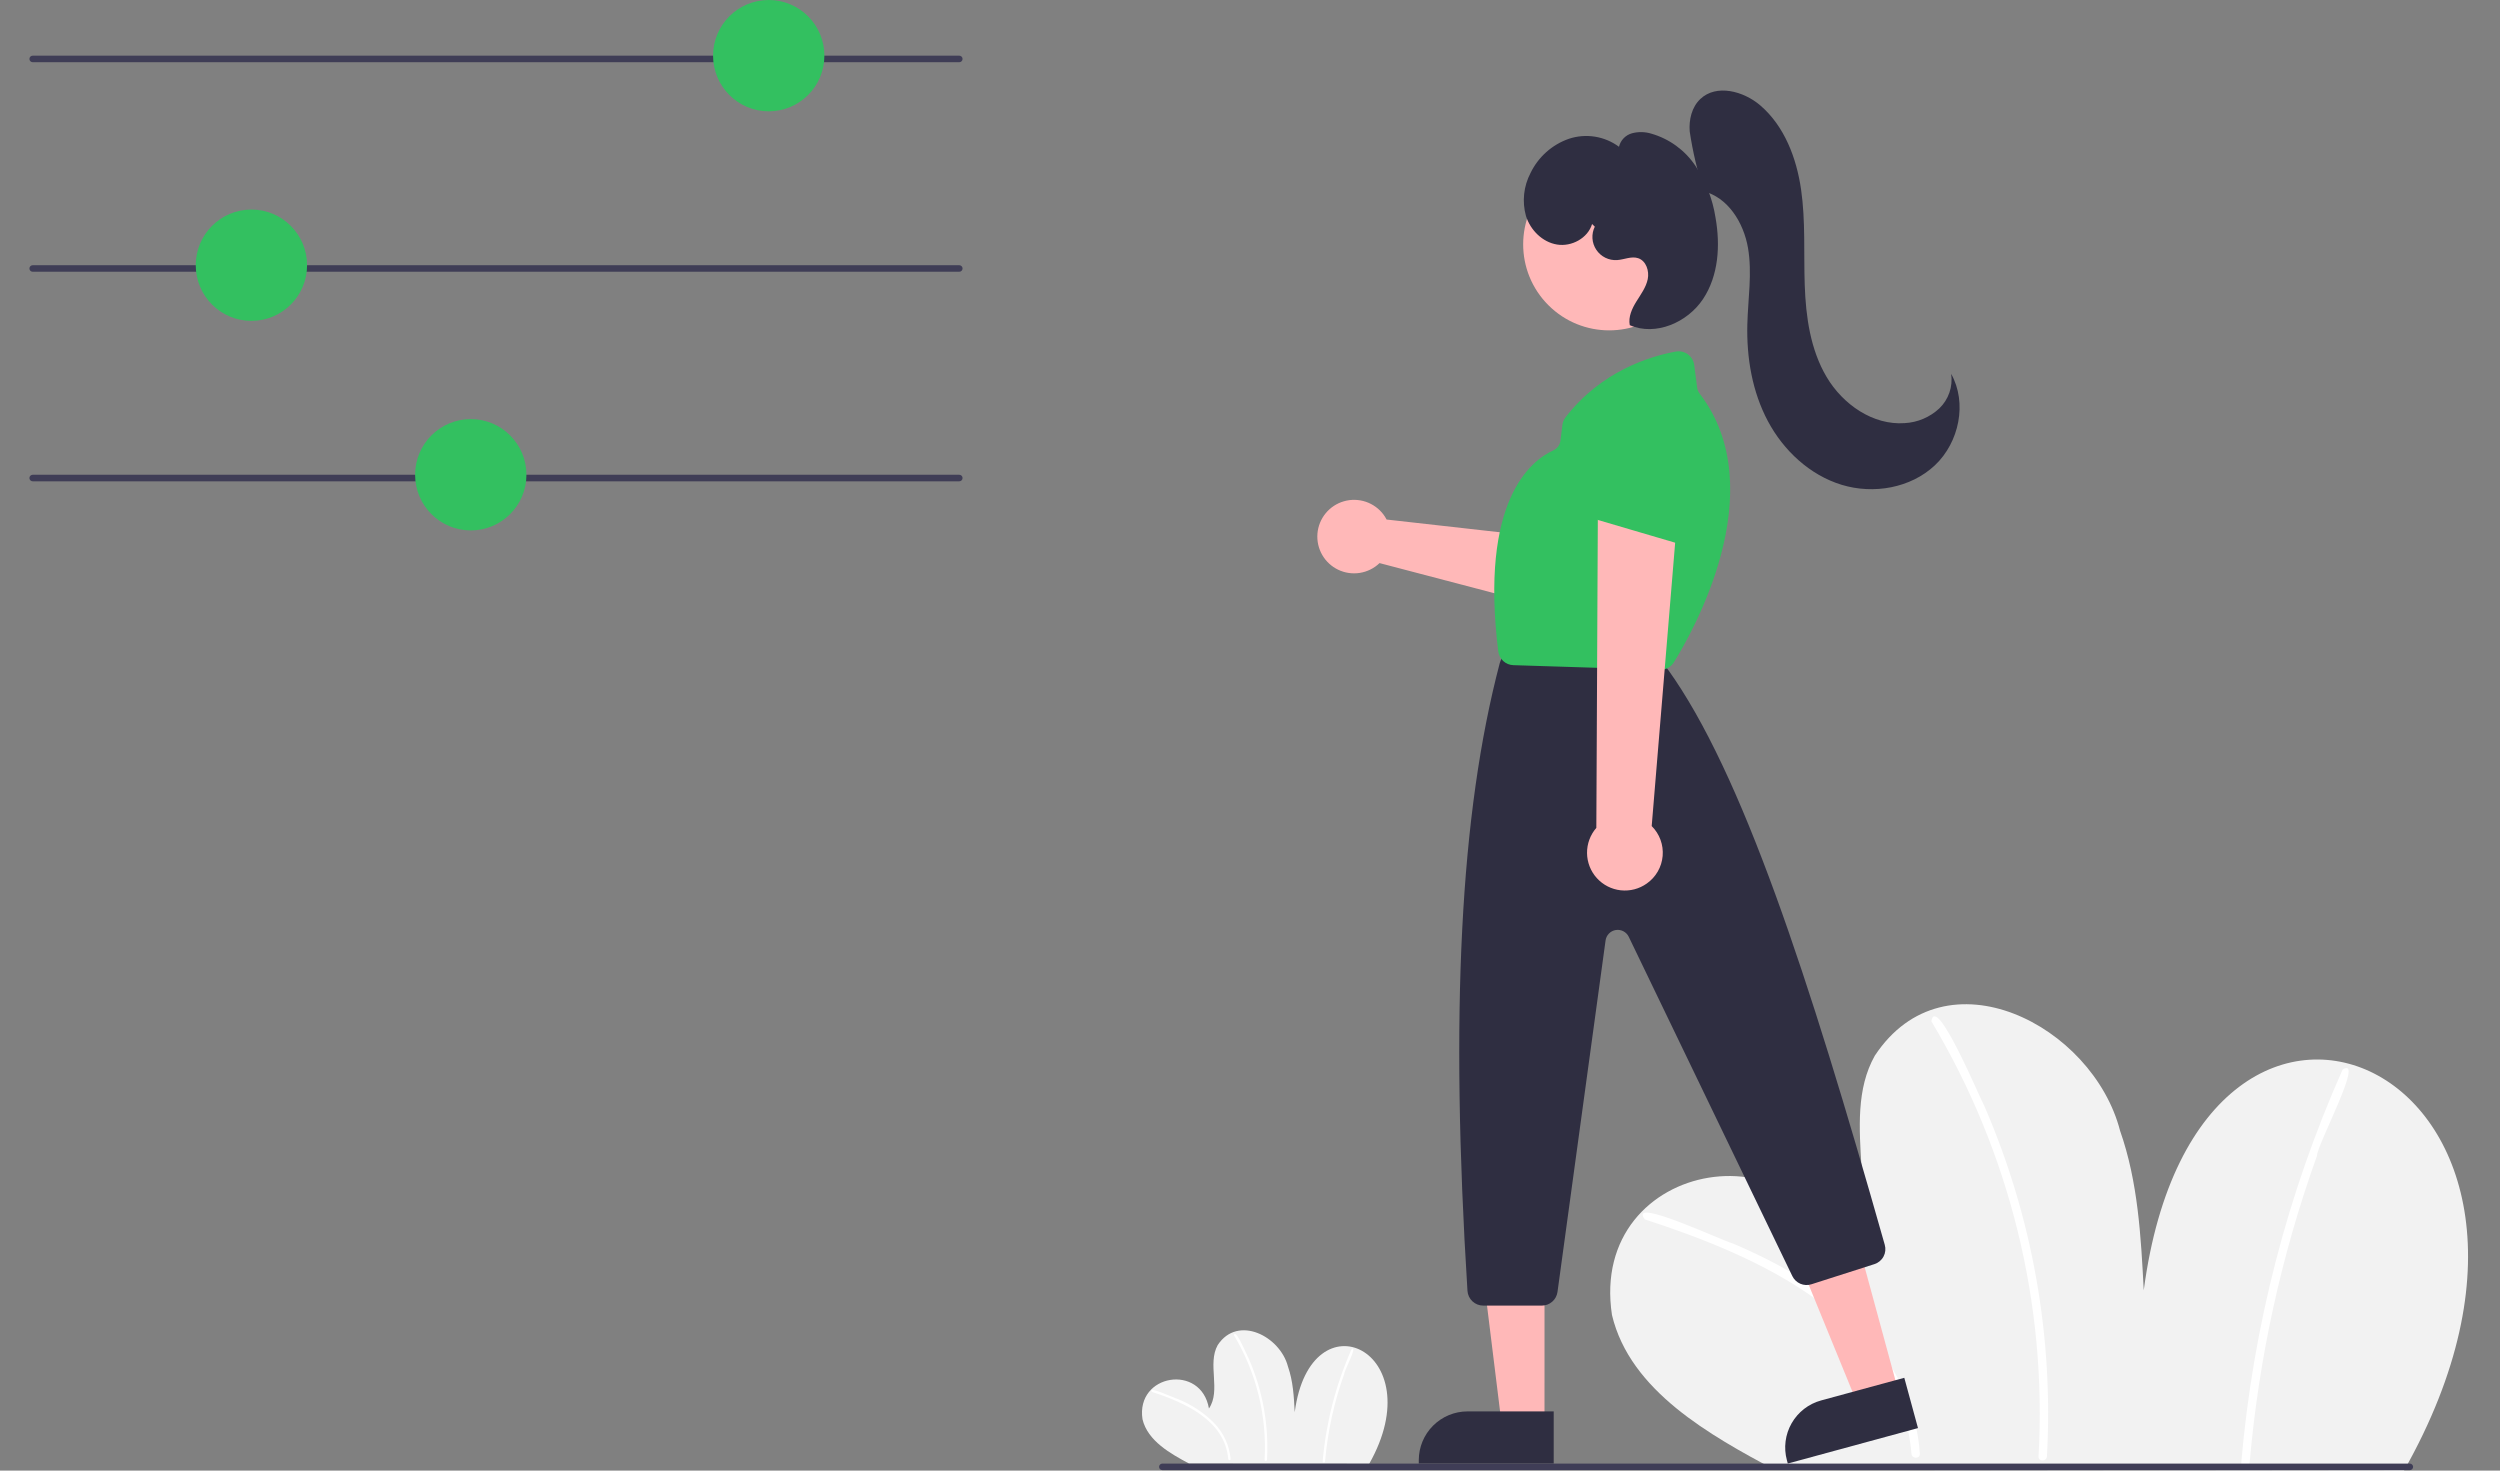<svg width="340" height="200" viewBox="0 0 340 200" fill="none" xmlns="http://www.w3.org/2000/svg">
<rect x="0" y="0" width="340" height="200" fill="#808080" stroke="none"/>
<g clip-path="url(#clip0_39_699)">
<path d="M326.945 200C357.33 146.255 299.052 118.729 291.55 175.483C291.17 168.159 290.768 160.717 288.335 153.798C284.64 139.446 264.563 129.045 254.974 143.574C249.904 152.577 256.627 165.205 250.797 173.736C247.12 152.266 215.947 157.303 219.229 178.844C221.694 189.194 232.628 195.217 241.357 199.899L326.945 200Z" fill="#F2F2F2"/>
<path d="M223.695 165.84C239.118 170.844 258.393 179.275 259.957 197.701C260.001 198.431 261.145 198.436 261.099 197.701C260.7 191.194 257.529 185.24 253.138 180.531C248.325 175.369 242.086 171.843 235.646 169.107C234.387 168.816 221.279 162.615 223.695 165.84Z" fill="white"/>
<path d="M262.661 138.889C273.335 156.713 278.414 177.33 277.241 198.072C277.198 198.806 278.341 198.804 278.383 198.072C279.293 181.769 276.39 165.478 269.904 150.493C269.175 149.152 263.299 135.029 262.661 138.889Z" fill="white"/>
<path d="M318.598 145.454C311.073 162.372 306.416 180.424 304.816 198.87C304.752 199.603 305.895 199.598 305.958 198.87C307.203 184.646 310.277 170.642 315.105 157.205C315.091 155.708 321.679 143.56 318.598 145.454Z" fill="white"/>
<path d="M186.215 199.076C194.912 183.691 178.23 175.811 176.082 192.058C175.974 189.961 175.858 187.831 175.162 185.85C174.104 181.741 168.357 178.764 165.612 182.923C164.161 185.5 166.085 189.115 164.416 191.557C163.364 185.411 154.44 186.853 155.38 193.02C156.085 195.982 159.215 197.706 161.714 199.047L186.215 199.076Z" fill="#F2F2F2"/>
<path d="M156.658 189.297C161.073 190.73 166.591 193.143 167.038 198.417C167.051 198.626 167.378 198.628 167.366 198.417C167.197 196.565 166.392 194.828 165.087 193.502C163.664 192.074 161.959 190.96 160.079 190.232C159.719 190.149 155.967 188.374 156.658 189.297Z" fill="white"/>
<path d="M167.813 181.582C170.868 186.684 172.322 192.586 171.986 198.524C171.974 198.734 172.301 198.733 172.313 198.524C172.574 193.857 171.743 189.193 169.886 184.904C169.677 184.52 167.995 180.477 167.813 181.582Z" fill="white"/>
<path d="M183.825 183.461C181.671 188.304 180.338 193.472 179.88 198.752C179.861 198.962 180.189 198.961 180.207 198.752C180.563 194.681 181.443 190.672 182.825 186.825C182.821 186.397 184.707 182.919 183.825 183.461Z" fill="white"/>
<path d="M130.464 8.461H4.445C4.327 8.461 4.214 8.414 4.13 8.33C4.047 8.247 4 8.133 4 8.015C4 7.897 4.047 7.784 4.13 7.7C4.214 7.617 4.327 7.57 4.445 7.57H130.464C130.582 7.57 130.695 7.617 130.778 7.7C130.862 7.784 130.909 7.897 130.909 8.015C130.909 8.133 130.862 8.247 130.778 8.33C130.695 8.414 130.582 8.461 130.464 8.461Z" fill="#3F3D56"/>
<path d="M104.547 15.14C108.728 15.14 112.117 11.751 112.117 7.57C112.117 3.389 108.728 0 104.547 0C100.366 0 96.977 3.389 96.977 7.57C96.977 11.751 100.366 15.14 104.547 15.14Z" fill="#33C060"/>
<path d="M130.464 36.959H4.445C4.327 36.959 4.214 36.913 4.13 36.829C4.047 36.745 4 36.632 4 36.514C4 36.396 4.047 36.283 4.13 36.199C4.214 36.116 4.327 36.069 4.445 36.069H130.464C130.582 36.069 130.695 36.116 130.778 36.199C130.862 36.283 130.909 36.396 130.909 36.514C130.909 36.632 130.862 36.745 130.778 36.829C130.695 36.913 130.582 36.959 130.464 36.959Z" fill="#3F3D56"/>
<path d="M34.191 43.639C38.371 43.639 41.761 40.25 41.761 36.069C41.761 31.888 38.371 28.499 34.191 28.499C30.01 28.499 26.621 31.888 26.621 36.069C26.621 40.25 30.01 43.639 34.191 43.639Z" fill="#33C060"/>
<path d="M130.464 65.458H4.445C4.327 65.458 4.214 65.411 4.13 65.328C4.047 65.244 4 65.131 4 65.013C4 64.895 4.047 64.782 4.13 64.698C4.214 64.615 4.327 64.568 4.445 64.568H130.464C130.582 64.568 130.695 64.615 130.778 64.698C130.862 64.782 130.909 64.895 130.909 65.013C130.909 65.131 130.862 65.244 130.778 65.328C130.695 65.411 130.582 65.458 130.464 65.458Z" fill="#3F3D56"/>
<path d="M64.025 72.138C68.206 72.138 71.595 68.749 71.595 64.568C71.595 60.387 68.206 56.998 64.025 56.998C59.844 56.998 56.455 60.387 56.455 64.568C56.455 68.749 59.844 72.138 64.025 72.138Z" fill="#33C060"/>
<path d="M188.158 69.985C188.314 70.198 188.454 70.422 188.575 70.656L212.045 73.295L215.458 68.683L223.092 72.925L216.372 84.127L187.618 76.581C186.887 77.284 185.958 77.748 184.956 77.911C183.954 78.074 182.927 77.928 182.01 77.493C181.093 77.057 180.33 76.353 179.824 75.474C179.317 74.594 179.09 73.582 179.172 72.57C179.255 71.558 179.644 70.596 180.287 69.811C180.93 69.025 181.797 68.454 182.772 68.174C183.748 67.893 184.786 67.916 185.748 68.24C186.71 68.564 187.55 69.172 188.158 69.985Z" fill="#FFB8B8"/>
<path d="M221.424 76.937C221.235 76.854 221.058 76.744 220.901 76.611L211.468 68.664C211.241 68.473 211.057 68.237 210.926 67.971C210.795 67.706 210.721 67.415 210.708 67.119C210.695 66.823 210.743 66.527 210.85 66.251C210.958 65.974 211.121 65.723 211.33 65.513L219.89 56.918C220.249 56.554 220.728 56.332 221.238 56.291C221.747 56.25 222.255 56.394 222.667 56.697L229.141 61.398C229.545 61.691 229.833 62.116 229.957 62.6C230.081 63.084 230.032 63.596 229.819 64.047L224.219 75.888C223.98 76.391 223.555 76.782 223.034 76.978C222.512 77.174 221.934 77.159 221.424 76.937Z" fill="#33C060"/>
<path d="M258.215 189.32L252.581 190.853L243.988 169.852L252.302 167.59L258.215 189.32Z" fill="#FFB8B8"/>
<path d="M247.675 190.458L258.984 187.38L260.846 194.221L243.14 199.039L243.019 198.595C242.557 196.898 242.789 195.088 243.662 193.562C244.535 192.036 245.978 190.919 247.675 190.458Z" fill="#2F2E41"/>
<path d="M210.053 193.619L204.215 193.619L201.437 171.099L210.055 171.099L210.053 193.619Z" fill="#FFB8B8"/>
<path d="M199.584 191.95H211.305V199.04H192.955V198.579C192.955 196.821 193.653 195.135 194.897 193.892C196.14 192.649 197.826 191.95 199.584 191.95Z" fill="#2F2E41"/>
<path d="M227.12 41.504C231.687 36.937 231.687 29.53 227.12 24.963C222.552 20.395 215.146 20.395 210.578 24.963C206.01 29.53 206.01 36.937 210.578 41.504C215.146 46.072 222.552 46.072 227.12 41.504Z" fill="#FFB8B8"/>
<path d="M209.696 177.562H201.717C201.172 177.561 200.647 177.353 200.25 176.98C199.852 176.606 199.612 176.096 199.576 175.551C197.199 137.757 198.59 110.646 203.953 90.233C203.976 90.143 204.005 90.056 204.04 89.97L204.467 88.902C204.625 88.503 204.899 88.162 205.254 87.921C205.609 87.681 206.028 87.553 206.457 87.554H222.864C223.173 87.554 223.479 87.621 223.76 87.75C224.041 87.879 224.29 88.068 224.491 88.303L226.72 90.903C226.763 90.954 226.804 91.005 226.843 91.06C236.892 105.073 245.898 132.47 256.328 169.294C256.482 169.829 256.421 170.404 256.157 170.894C255.894 171.385 255.45 171.754 254.919 171.921L246.344 174.665C245.852 174.82 245.32 174.794 244.846 174.59C244.372 174.386 243.987 174.019 243.761 173.555L221.51 127.404C221.354 127.082 221.099 126.818 220.782 126.652C220.464 126.486 220.102 126.426 219.748 126.482C219.395 126.538 219.068 126.706 218.818 126.962C218.567 127.218 218.406 127.548 218.357 127.902L211.819 175.709C211.747 176.222 211.493 176.692 211.103 177.032C210.713 177.372 210.214 177.561 209.696 177.562Z" fill="#2F2E41"/>
<path d="M225.82 91.093C225.798 91.093 225.775 91.093 225.753 91.092L205.823 90.463C205.311 90.449 204.821 90.251 204.442 89.905C204.064 89.559 203.822 89.089 203.762 88.58C201.236 68.13 208.164 62.651 211.26 61.245C211.519 61.129 211.743 60.947 211.911 60.718C212.079 60.489 212.185 60.221 212.219 59.939L212.487 57.795C212.532 57.417 212.679 57.057 212.91 56.755C217.765 50.466 224.393 48.452 227.913 47.812C228.198 47.761 228.491 47.768 228.774 47.833C229.056 47.898 229.322 48.021 229.556 48.192C229.79 48.364 229.987 48.581 230.134 48.831C230.281 49.08 230.376 49.357 230.413 49.645L230.815 52.723C230.856 53.017 230.973 53.294 231.155 53.528C241.279 66.764 230 86.306 227.636 90.089C227.443 90.396 227.175 90.649 226.857 90.825C226.54 91.001 226.183 91.093 225.82 91.093Z" fill="#33C060"/>
<path d="M223.961 120.16C224.574 119.731 225.084 119.172 225.458 118.524C225.831 117.876 226.057 117.154 226.121 116.408C226.185 115.663 226.085 114.913 225.827 114.211C225.57 113.509 225.161 112.871 224.631 112.344L228.333 67.639L217.311 69.156L217.101 112.59C216.274 113.54 215.825 114.76 215.837 116.019C215.85 117.278 216.323 118.489 217.169 119.422C218.015 120.355 219.173 120.946 220.425 121.082C221.677 121.218 222.935 120.89 223.961 120.16Z" fill="#FFB8B8"/>
<path d="M229.053 74.077C228.847 74.077 228.641 74.047 228.443 73.988L216.611 70.508C216.326 70.425 216.063 70.283 215.836 70.092C215.609 69.901 215.424 69.665 215.293 69.399C215.162 69.133 215.088 68.843 215.075 68.547C215.062 68.251 215.11 67.955 215.217 67.679L219.596 56.366C219.779 55.889 220.127 55.492 220.577 55.25C221.028 55.008 221.55 54.935 222.05 55.046L229.867 56.746C230.355 56.852 230.791 57.125 231.099 57.519C231.406 57.912 231.568 58.4 231.554 58.899L231.19 71.992C231.175 72.549 230.943 73.078 230.544 73.467C230.145 73.856 229.61 74.075 229.053 74.077Z" fill="#33C060"/>
<path d="M327.736 199.937H158.079C157.961 199.937 157.847 199.89 157.764 199.807C157.68 199.723 157.634 199.61 157.634 199.492C157.634 199.374 157.68 199.261 157.764 199.177C157.847 199.094 157.961 199.047 158.079 199.047H327.736C327.854 199.047 327.967 199.094 328.051 199.177C328.134 199.261 328.181 199.374 328.181 199.492C328.181 199.61 328.134 199.723 328.051 199.807C327.967 199.89 327.854 199.937 327.736 199.937Z" fill="#3F3D56"/>
<path d="M231.718 25.959C230.849 23.325 230.208 20.622 229.801 17.879C229.673 16.282 230.083 14.563 231.246 13.462C233.422 11.399 237.12 12.382 239.397 14.333C242.686 17.154 244.327 21.489 244.947 25.777C245.567 30.066 245.294 34.427 245.444 38.758C245.593 43.089 246.212 47.542 248.42 51.271C250.628 54.999 254.725 57.861 259.047 57.544C260.791 57.45 262.448 56.748 263.729 55.56C264.358 54.962 264.834 54.222 265.117 53.401C265.401 52.581 265.484 51.705 265.359 50.846C267.568 54.801 266.448 60.162 263.154 63.272C259.859 66.381 254.791 67.26 250.459 65.932C246.128 64.605 242.563 61.276 240.434 57.277C238.304 53.279 237.524 48.66 237.637 44.131C237.724 40.653 238.315 37.147 237.728 33.718C237.14 30.289 234.994 26.807 231.61 26L231.718 25.959Z" fill="#2F2E41"/>
<path d="M216.522 30.467C215.945 32.394 213.738 33.583 211.753 33.257C209.768 32.931 208.135 31.296 207.532 29.377C206.987 27.417 207.21 25.322 208.156 23.521C208.678 22.441 209.407 21.475 210.302 20.678C211.198 19.88 212.241 19.267 213.374 18.873C214.513 18.496 215.726 18.398 216.911 18.587C218.095 18.776 219.217 19.248 220.182 19.961C220.285 19.528 220.501 19.131 220.808 18.809C221.116 18.487 221.504 18.254 221.932 18.131C222.793 17.899 223.703 17.913 224.557 18.17C227.02 18.872 229.153 20.424 230.579 22.551C231.986 24.671 232.917 27.071 233.308 29.586C233.98 33.357 233.732 37.477 231.614 40.669C229.496 43.86 225.163 45.745 221.648 44.223C221.429 43.103 221.948 41.974 222.549 41.004C223.149 40.033 223.861 39.087 224.092 37.968C224.323 36.85 223.88 35.482 222.799 35.117C221.876 34.805 220.892 35.31 219.92 35.371C219.368 35.406 218.817 35.295 218.321 35.049C217.825 34.803 217.403 34.431 217.097 33.971C216.79 33.511 216.61 32.978 216.574 32.426C216.539 31.874 216.649 31.322 216.894 30.826L216.522 30.467Z" fill="#2F2E41"/>
</g>
<defs>
<clipPath id="clip0_39_699">
<rect width="331.655" height="200" fill="white" transform="translate(4)"/>
</clipPath>
</defs>
</svg>
